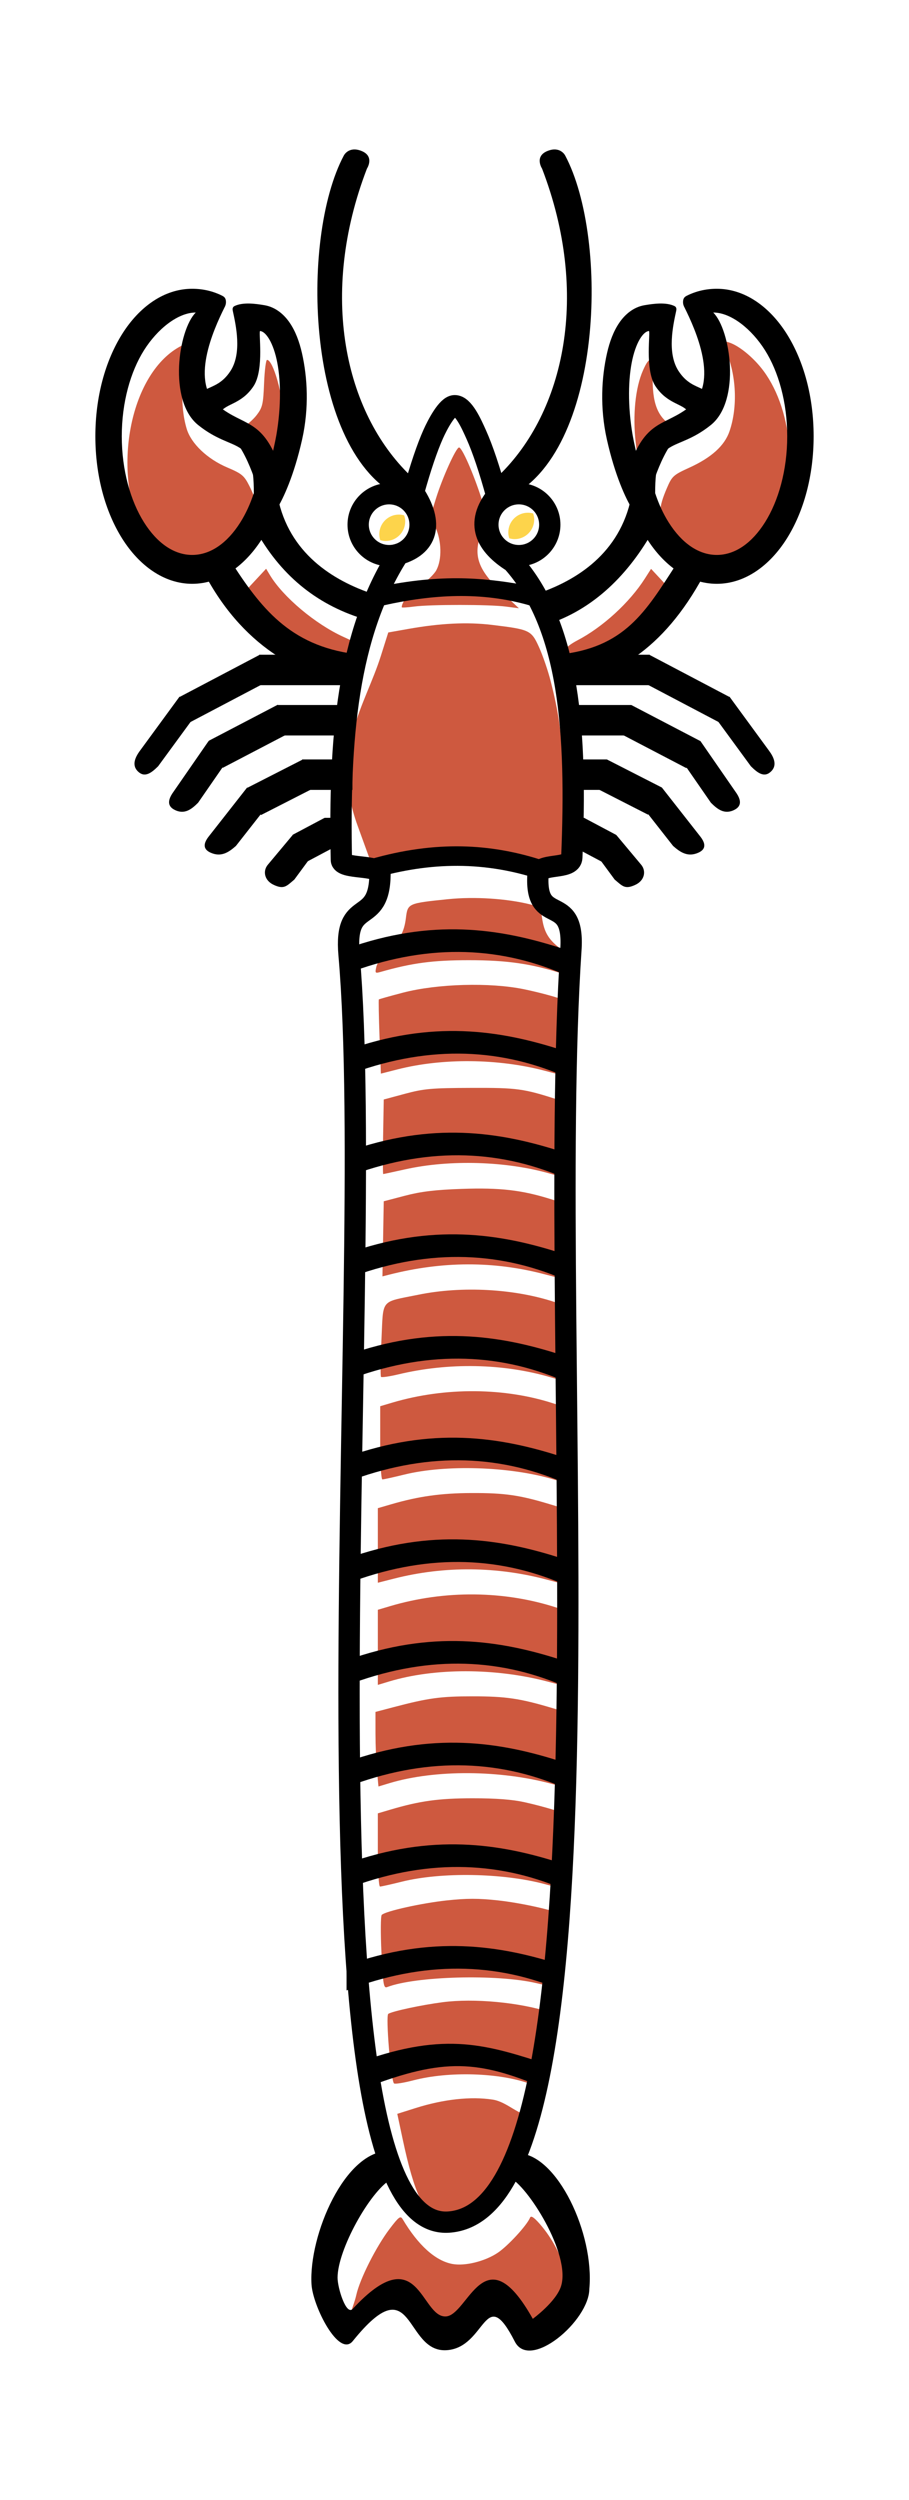 <?xml version="1.0" encoding="UTF-8" standalone="no"?>
<!-- Created with Inkscape (http://www.inkscape.org/) -->

<svg
   width="512"
   height="1408"
   viewBox="0 0 135.467 372.533"
   version="1.1"
   id="svg5"
   inkscape:version="1.1 (c68e22c387, 2021-05-23)"
   sodipodi:docname="loooooongbster.svg"
   xmlns:inkscape="http://www.inkscape.org/namespaces/inkscape"
   xmlns:sodipodi="http://sodipodi.sourceforge.net/DTD/sodipodi-0.dtd"
   xmlns="http://www.w3.org/2000/svg"
   xmlns:svg="http://www.w3.org/2000/svg">
  <sodipodi:namedview
     id="namedview7"
     pagecolor="#505050"
     bordercolor="#ffffff"
     borderopacity="1"
     inkscape:pageshadow="0"
     inkscape:pageopacity="0"
     inkscape:pagecheckerboard="1"
     inkscape:document-units="mm"
     showgrid="false"
     units="px"
     inkscape:zoom="0.3750491"
     inkscape:cx="121.31745"
     inkscape:cy="433.2766"
     inkscape:window-width="1920"
     inkscape:window-height="1027"
     inkscape:window-x="-8"
     inkscape:window-y="-8"
     inkscape:window-maximized="1"
     inkscape:current-layer="layer1" />
  <defs
     id="defs2">
	
	
	
	
	
	
	
	
	
	
	
	
	
	
	
</defs>
  <g
     inkscape:label="Layer 1"
     inkscape:groupmode="layer"
     id="layer1">
    <g
       id="g1327"
       transform="matrix(0.265,0,0,0.265,-156.183,79.443)">
</g>
    <g
       id="g1329"
       transform="matrix(0.265,0,0,0.265,-156.183,79.443)">
</g>
    <g
       id="g1331"
       transform="matrix(0.265,0,0,0.265,-156.183,79.443)">
</g>
    <g
       id="g1333"
       transform="matrix(0.265,0,0,0.265,-156.183,79.443)">
</g>
    <g
       id="g1335"
       transform="matrix(0.265,0,0,0.265,-156.183,79.443)">
</g>
    <g
       id="g1337"
       transform="matrix(0.265,0,0,0.265,-156.183,79.443)">
</g>
    <g
       id="g1339"
       transform="matrix(0.265,0,0,0.265,-156.183,79.443)">
</g>
    <g
       id="g1341"
       transform="matrix(0.265,0,0,0.265,-156.183,79.443)">
</g>
    <g
       id="g1343"
       transform="matrix(0.265,0,0,0.265,-156.183,79.443)">
</g>
    <g
       id="g1345"
       transform="matrix(0.265,0,0,0.265,-156.183,79.443)">
</g>
    <g
       id="g1347"
       transform="matrix(0.265,0,0,0.265,-156.183,79.443)">
</g>
    <g
       id="g1349"
       transform="matrix(0.265,0,0,0.265,-156.183,79.443)">
</g>
    <g
       id="g1351"
       transform="matrix(0.265,0,0,0.265,-156.183,79.443)">
</g>
    <g
       id="g1353"
       transform="matrix(0.265,0,0,0.265,-156.183,79.443)">
</g>
    <g
       id="g1355"
       transform="matrix(0.265,0,0,0.265,-156.183,79.443)">
</g>
    <rect
       style="fill:#ffffff;fill-opacity:1;stroke:none;stroke-width:3.963;stroke-linecap:round;stroke-linejoin:round;stroke-miterlimit:4;stroke-dasharray:none;stroke-opacity:1;paint-order:stroke markers fill"
       id="rect39404"
       width="135.467"
       height="372.533"
       x="3.5603841e-06"
       y="4.0690102e-06" />
    <g
       id="g53199">
      <path
         id="rect39404-4"
         style="fill:#ffffff;stroke-width:3.963;stroke-linecap:round;stroke-linejoin:round;paint-order:stroke markers fill"
         d="m 22.919,46.183 17.118,-0.643 c 1.786,5.9 6.39,10.486 4.971,14.158 -3.505,9.069 -3.876,14.496 -4.321,17.457 -1.104,7.346 18.3,18.913 17.31,7.073 -0.104,-1.247 -2.505,-1.958 -4.933,-3.371 -1.279,-0.744 0.64,-3.159 0.775,-5.217 0.239,-3.655 5.761,-4.127 7.3,-4.779 1.618,-4.101 5.878,-10.602 7.715,-9.255 2.201,1.615 2.474,9.502 4.708,11.057 2.576,1.793 5.717,-1.36 6.45,0.613 0.935,2.515 2.95,3.691 2.504,4.53 -0.952,1.791 -1.321,3.45 -2.201,3.905 -0.949,0.491 -3.13,0.559 -2.667,1.366 l 3.821,6.656 c 9.366,-2.055 20.59,-11.639 10.41,-21.107 -2.988,-2.779 1.021,-8.32 -0.258,-12.945 5.529,-20.401 5.508,3.978 15.442,5.891 L 106.827,43.034 c 1.585,9.135 25.737,4.205 4.744,41.291 -2.084,1.338 -5.85,-0.482 -7.772,0.888 -5.762,4.108 -13.665,6.75 -15.168,12.766 -0.487,1.949 -2.964,0.741 -3.329,2.735 -1.395,7.633 0.078,18.77 -0.367,26.976 -6.04,1.009 -5.938,4.54 -0.159,10.401 -0.368,49.994 5.569,129.251 -7.555,183.45 5.086,15.395 6.956,2.664 8.643,21.162 l -6.468,4.452 c -8.212,-4.759 -20.327,-8.955 -28.358,-0.088 -3.621,-12.817 -4.557,-4.469 5.893,-25.075 -1.621,-28.175 -9.394,-47.82 -3.267,-185.67 1.64,-3.813 3.066,-6.372 4.215,-7.434 -1.931,-0.856 -4.413,-0.911 -7.515,-0.068 0.496,-10.168 2.044,-19.37 1.99,-27.596 -0.021,-3.204 -5.741,-3.194 -9.027,-4.576 C 35.075,93.18 30.773,83.845 20.651,80.583 13.504,67.823 17.287,56.852 22.919,46.183 Z"
         sodipodi:nodetypes="ccssssscssssssssccccssscccccccccccscc" />
      <g
         id="g46234">
        <path
           style="fill:#ce593f;fill-opacity:1;stroke:none;stroke-width:5.291;stroke-linecap:round;stroke-linejoin:round;stroke-miterlimit:4;stroke-dasharray:none;stroke-opacity:1;paint-order:stroke markers fill"
           d="m 26.464,85.696 c -2.031,-1.005 -3.832,-3.102 -5.238,-6.097 -4.662,-9.934 -1.7,-24.24 5.812,-28.073 1.999,-1.02 2.192,-0.916 1.444,0.779 -1.465,3.321 -1.732,7.984 -0.663,11.582 0.655,2.206 3.074,4.511 6.064,5.779 2.155,0.914 2.498,1.199 3.27,2.723 1.42,2.803 1.47,4.438 0.217,7.115 -1.926,4.116 -5.222,6.901 -8.188,6.919 -0.679,0.004 -1.903,-0.323 -2.72,-0.728 z"
           id="path39949" />
        <path
           style="fill:#ce593f;fill-opacity:1;stroke:none;stroke-width:5.291;stroke-linecap:round;stroke-linejoin:round;stroke-miterlimit:4;stroke-dasharray:none;stroke-opacity:1;paint-order:stroke markers fill"
           d="m 104.844,85.772 c -1.925,-0.879 -4.252,-3.51 -5.541,-6.265 -1.226,-2.619 -1.211,-3.767 0.088,-6.787 0.762,-1.771 0.956,-1.947 3.348,-3.037 3.277,-1.493 5.236,-3.265 5.972,-5.401 1.251,-3.629 1.035,-8.411 -0.543,-12.014 l -0.673,-1.537 0.94,0.236 c 1.513,0.38 3.819,2.234 5.353,4.305 4.503,6.078 5.235,16.773 1.666,24.327 -2.672,5.654 -6.663,7.976 -10.611,6.173 z"
           id="path42599" />
        <path
           style="fill:#ce593f;fill-opacity:1;stroke:none;stroke-width:5.291;stroke-linecap:round;stroke-linejoin:round;stroke-miterlimit:4;stroke-dasharray:none;stroke-opacity:1;paint-order:stroke markers fill"
           d="m 95.336,69.879 c -0.102,-0.166 -0.37,-1.915 -0.594,-3.887 -0.47,-4.131 -0.06,-8.22 1.083,-10.803 1.031,-2.332 1.436,-1.974 1.436,1.272 0,4.135 0.944,6.077 3.616,7.441 0.728,0.371 1.323,0.808 1.323,0.972 0,0.163 -0.933,0.794 -2.073,1.401 -1.14,0.608 -2.642,1.735 -3.338,2.505 -0.696,0.77 -1.349,1.265 -1.451,1.099 z"
           id="path42638" />
        <path
           style="fill:#ce593f;fill-opacity:1;stroke:none;stroke-width:5.291;stroke-linecap:round;stroke-linejoin:round;stroke-miterlimit:4;stroke-dasharray:none;stroke-opacity:1;paint-order:stroke markers fill"
           d="m 40.823,69.921 c 0,-0.625 -2.32,-2.603 -4.278,-3.647 -1.139,-0.607 -2.071,-1.211 -2.071,-1.343 0,-0.131 0.634,-0.595 1.41,-1.031 0.775,-0.436 1.842,-1.359 2.37,-2.052 0.864,-1.133 0.975,-1.608 1.101,-4.74 0.077,-1.914 0.276,-3.48 0.442,-3.48 0.912,0 2.42,5.344 2.431,8.618 0.009,2.531 -0.74,7.96 -1.098,7.96 -0.169,0 -0.307,-0.129 -0.307,-0.286 z"
           id="path42677" />
        <path
           style="fill:#ce593f;fill-opacity:1;stroke:none;stroke-width:5.291;stroke-linecap:round;stroke-linejoin:round;stroke-miterlimit:4;stroke-dasharray:none;stroke-opacity:1;paint-order:stroke markers fill"
           d="M 49.091,100.18 C 44.962,98.863 40.607,95.344 37.339,90.685 l -1.377,-1.963 1.849,-1.987 1.849,-1.987 0.556,0.93 c 1.954,3.267 6.786,7.329 10.978,9.23 1.28,0.58 2.321,1.093 2.314,1.14 -0.22,1.501 -1.421,4.689 -1.787,4.743 -0.271,0.04 -1.456,-0.234 -2.632,-0.61 z"
           id="path42716" />
        <path
           style="fill:#ce593f;fill-opacity:1;stroke:none;stroke-width:5.291;stroke-linecap:round;stroke-linejoin:round;stroke-miterlimit:4;stroke-dasharray:none;stroke-opacity:1;paint-order:stroke markers fill"
           d="m 85.079,99.074 c -0.341,-1.036 -0.685,-2.061 -0.764,-2.277 -0.08,-0.217 0.698,-0.834 1.727,-1.371 3.786,-1.978 7.774,-5.629 10.059,-9.21 l 0.926,-1.451 1.841,1.978 1.841,1.978 -2.115,3.089 c -3.435,5.015 -7.58,8.199 -11.612,8.92 l -1.284,0.23 z"
           id="path42755" />
        <path
           style="fill:#ce593f;fill-opacity:1;stroke:none;stroke-width:5.291;stroke-linecap:round;stroke-linejoin:round;stroke-miterlimit:4;stroke-dasharray:none;stroke-opacity:1;paint-order:stroke markers fill"
           d="m 59.871,90.488 c 0,-0.818 1.195,-2.231 2.702,-3.195 1.018,-0.651 2.126,-1.706 2.463,-2.345 0.84,-1.593 0.782,-4.312 -0.135,-6.354 l -0.748,-1.666 0.798,-2.586 c 0.963,-3.122 3.014,-7.663 3.461,-7.663 0.438,0 2.093,3.746 3.293,7.457 l 0.986,3.048 -0.766,1.78 c -1.538,3.575 -0.849,5.811 2.861,9.29 l 2.546,2.387 -1.94,-0.252 c -2.491,-0.324 -11.261,-0.326 -13.668,-0.004 -1.019,0.136 -1.852,0.184 -1.852,0.105 z"
           id="path42794" />
        <path
           style="fill:#ce593f;fill-opacity:1;stroke:none;stroke-width:5.291;stroke-linecap:round;stroke-linejoin:round;stroke-miterlimit:4;stroke-dasharray:none;stroke-opacity:1;paint-order:stroke markers fill"
           d="m 56.58,128.456 -1.466,-0.402 -1.835,-5.055 c -4.044,-11.14 1.143,-17.865 3.478,-25.256 l 1.105,-3.497 3.032,-0.537 c 4.757,-0.842 8.753,-1.034 12.391,-0.596 5.686,0.685 5.895,0.784 7.053,3.339 0.552,1.218 1.325,3.47 1.716,5.004 1.522,5.965 1.864,9.22 2.055,19.586 l 0.302,5.362 -1.15,2.227 c 0,0 -1.454,-0.216 -2.841,-0.577 -5.719,-1.49 -13.812,-1.161 -20.281,0.197 -3.387,0.711 -1.769,0.696 -3.562,0.205 z"
           id="path42833"
           sodipodi:nodetypes="scsscssssscscss" />
        <path
           style="fill:#ce593f;fill-opacity:1;stroke:none;stroke-width:5.291;stroke-linecap:round;stroke-linejoin:round;stroke-miterlimit:4;stroke-dasharray:none;stroke-opacity:1;paint-order:stroke markers fill"
           d="m 83.821,145.093 c -4.613,-1.485 -8.261,-2.012 -13.933,-2.012 -5.382,0 -8.491,0.414 -13.191,1.756 -0.786,0.224 -0.829,0.169 -0.608,-0.783 0.131,-0.564 0.848,-1.58 1.594,-2.259 1.896,-1.726 2.546,-2.882 2.808,-4.998 0.27,-2.18 0.305,-2.196 6.254,-2.806 3.979,-0.408 8.801,-0.099 12.333,0.791 1.409,0.355 1.491,0.449 1.695,1.935 0.311,2.266 1.031,3.419 3.035,4.858 1.625,1.167 1.776,1.397 1.776,2.688 0,0.776 -0.04,1.396 -0.088,1.377 -0.049,-0.019 -0.802,-0.265 -1.675,-0.546 z"
           id="path42872" />
        <path
           style="fill:#ce593f;fill-opacity:1;stroke:none;stroke-width:5.291;stroke-linecap:round;stroke-linejoin:round;stroke-miterlimit:4;stroke-dasharray:none;stroke-opacity:1;paint-order:stroke markers fill"
           d="m 81.175,159.554 c -6.933,-1.825 -15.241,-1.904 -21.907,-0.207 l -2.507,0.638 -0.2,-5.478 c -0.11,-3.013 -0.156,-5.522 -0.102,-5.576 0.054,-0.054 1.669,-0.508 3.589,-1.01 5.113,-1.336 12.974,-1.558 18.051,-0.51 1.994,0.412 4.454,1.059 5.467,1.438 l 1.842,0.689 -0.1,4.682 c -0.104,4.873 -0.265,6.303 -0.701,6.219 -0.142,-0.027 -1.686,-0.426 -3.432,-0.885 z"
           id="path42911" />
        <path
           style="fill:#ce593f;fill-opacity:1;stroke:none;stroke-width:5.291;stroke-linecap:round;stroke-linejoin:round;stroke-miterlimit:4;stroke-dasharray:none;stroke-opacity:1;paint-order:stroke markers fill"
           d="m 82.057,174.912 c -6.528,-1.891 -15.012,-2.151 -21.675,-0.665 -1.736,0.387 -3.208,0.704 -3.272,0.704 -0.063,0 -0.071,-2.5 -0.018,-5.556 l 0.097,-5.556 3.175,-0.854 c 2.812,-0.756 3.941,-0.856 9.876,-0.876 6.869,-0.023 7.768,0.1 12.963,1.775 l 1.675,0.54 v 5.615 c 0,3.088 -0.119,5.597 -0.265,5.575 -0.145,-0.022 -1.296,-0.339 -2.557,-0.704 z"
           id="path42950" />
        <path
           style="fill:#ce593f;fill-opacity:1;stroke:none;stroke-width:5.291;stroke-linecap:round;stroke-linejoin:round;stroke-miterlimit:4;stroke-dasharray:none;stroke-opacity:1;paint-order:stroke markers fill"
           d="m 81.175,189.889 c -7.578,-1.994 -15.225,-1.974 -23.201,0.06 l -0.979,0.25 0.097,-5.596 0.097,-5.596 3.175,-0.832 c 2.369,-0.621 4.501,-0.878 8.402,-1.014 5.79,-0.202 9.006,0.17 13.379,1.546 l 2.734,0.86 v 5.628 c 0,3.096 -0.119,5.606 -0.265,5.579 -0.145,-0.027 -1.693,-0.426 -3.439,-0.885 z"
           id="path42989" />
        <path
           style="fill:#ce593f;fill-opacity:1;stroke:none;stroke-width:5.291;stroke-linecap:round;stroke-linejoin:round;stroke-miterlimit:4;stroke-dasharray:none;stroke-opacity:1;paint-order:stroke markers fill"
           d="m 82.057,205.237 c -7.031,-2.069 -15.206,-2.228 -22.68,-0.44 -1.319,0.315 -2.485,0.486 -2.592,0.379 -0.107,-0.107 -0.079,-2.598 0.063,-5.536 0.3,-6.215 -0.262,-5.534 5.541,-6.717 6.447,-1.314 14.299,-0.887 20.279,1.103 l 2.21,0.735 v 5.615 c 0,3.088 -0.119,5.597 -0.265,5.575 -0.145,-0.022 -1.296,-0.344 -2.557,-0.715 z"
           id="path43028" />
        <path
           style="fill:#ce593f;fill-opacity:1;stroke:none;stroke-width:5.291;stroke-linecap:round;stroke-linejoin:round;stroke-miterlimit:4;stroke-dasharray:none;stroke-opacity:1;paint-order:stroke markers fill"
           d="m 82.41,220.427 c -6.464,-1.91 -15.989,-2.209 -22.156,-0.694 -1.613,0.396 -3.081,0.72 -3.263,0.72 -0.191,0 -0.33,-2.299 -0.33,-5.454 v -5.454 l 1.816,-0.539 c 7.854,-2.332 16.831,-2.263 24.193,0.187 l 2.21,0.735 0.004,4.292 c 0.002,2.361 0.102,4.887 0.223,5.615 0.25,1.511 0.346,1.49 -2.696,0.591 z"
           id="path43067" />
        <path
           style="fill:#ce593f;fill-opacity:1;stroke:none;stroke-width:5.291;stroke-linecap:round;stroke-linejoin:round;stroke-miterlimit:4;stroke-dasharray:none;stroke-opacity:1;paint-order:stroke markers fill"
           d="m 81.656,235.431 c -7.558,-2.033 -15.422,-2.103 -22.904,-0.203 l -2.444,0.621 v -5.556 -5.556 l 2.012,-0.585 c 4.08,-1.186 7.407,-1.652 11.921,-1.67 5.007,-0.019 7.218,0.302 11.905,1.729 l 3.086,0.94 v 5.588 c 0,3.073 -0.119,5.571 -0.265,5.55 -0.146,-0.021 -1.635,-0.407 -3.311,-0.858 z"
           id="path43106" />
        <path
           style="fill:#ce593f;fill-opacity:1;stroke:none;stroke-width:5.291;stroke-linecap:round;stroke-linejoin:round;stroke-miterlimit:4;stroke-dasharray:none;stroke-opacity:1;paint-order:stroke markers fill"
           d="m 81.616,250.581 c -7.779,-2.05 -16.872,-2.056 -23.633,-0.015 l -1.675,0.506 v -5.596 -5.596 l 1.833,-0.544 c 8.126,-2.413 17.049,-2.325 24.886,0.246 l 2.205,0.723 v 5.594 c 0,3.077 -0.119,5.572 -0.265,5.544 -0.146,-0.027 -1.654,-0.416 -3.351,-0.863 z"
           id="path43145" />
        <path
           style="fill:#ce593f;fill-opacity:1;stroke:none;stroke-width:5.291;stroke-linecap:round;stroke-linejoin:round;stroke-miterlimit:4;stroke-dasharray:none;stroke-opacity:1;paint-order:stroke markers fill"
           d="m 82.41,265.87 c -7.791,-2.139 -17.595,-2.2 -24.38,-0.151 l -1.629,0.492 -0.22,-2.332 c -0.121,-1.283 -0.221,-3.783 -0.223,-5.557 l -0.002,-3.224 2.734,-0.719 c 5.153,-1.355 6.974,-1.604 11.728,-1.604 4.973,0 7.059,0.307 11.905,1.753 l 2.91,0.868 -0.044,3.251 c -0.024,1.788 -0.143,4.287 -0.265,5.552 l -0.221,2.3 z"
           id="path43184" />
        <path
           style="fill:#ce593f;fill-opacity:1;stroke:none;stroke-width:5.291;stroke-linecap:round;stroke-linejoin:round;stroke-miterlimit:4;stroke-dasharray:none;stroke-opacity:1;paint-order:stroke markers fill"
           d="m 81.195,280.76 c -6.258,-1.666 -15.435,-1.824 -21.295,-0.366 -1.613,0.401 -3.081,0.729 -3.263,0.729 -0.191,0 -0.33,-2.299 -0.33,-5.454 v -5.454 l 1.816,-0.539 c 4.421,-1.313 7.242,-1.705 12.293,-1.709 3.508,-0.003 5.945,0.182 7.76,0.587 3.025,0.676 6.04,1.6 6.457,1.98 0.443,0.403 -0.138,10.948 -0.601,10.91 -0.214,-0.018 -1.491,-0.325 -2.838,-0.684 z"
           id="path43223" />
        <path
           style="fill:#ce593f;fill-opacity:1;stroke:none;stroke-width:5.291;stroke-linecap:round;stroke-linejoin:round;stroke-miterlimit:4;stroke-dasharray:none;stroke-opacity:1;paint-order:stroke markers fill"
           d="m 56.848,290.984 c -0.142,-2.94 -0.123,-5.478 0.042,-5.639 0.576,-0.563 5.886,-1.744 9.696,-2.158 2.936,-0.318 4.726,-0.32 7.605,-0.005 3.556,0.388 8.549,1.506 9.583,2.145 0.388,0.24 0.397,1.203 0.047,5.539 -0.233,2.887 -0.459,5.287 -0.503,5.335 -0.044,0.047 -1.576,-0.263 -3.404,-0.69 -5.857,-1.367 -18,-1.039 -22.237,0.599 -0.504,0.195 -0.601,-0.404 -0.829,-5.125 z"
           id="path43262" />
        <path
           style="fill:#ce593f;fill-opacity:1;stroke:none;stroke-width:5.291;stroke-linecap:round;stroke-linejoin:round;stroke-miterlimit:4;stroke-dasharray:none;stroke-opacity:1;paint-order:stroke markers fill"
           d="m 79.059,310.538 c -4.601,-1.689 -12.149,-1.922 -17.46,-0.539 -1.455,0.379 -2.752,0.585 -2.883,0.457 -0.469,-0.459 -1.262,-10.093 -0.853,-10.363 0.597,-0.394 4.951,-1.327 8.112,-1.738 4.671,-0.607 11.415,0.02 15.936,1.48 l 1.089,0.352 -0.654,5.018 c -0.36,2.76 -0.726,5.217 -0.813,5.459 -0.199,0.552 -0.693,0.527 -2.474,-0.127 z"
           id="path43301" />
        <path
           style="fill:#ce593f;fill-opacity:1;stroke:none;stroke-width:5.291;stroke-linecap:round;stroke-linejoin:round;stroke-miterlimit:4;stroke-dasharray:none;stroke-opacity:1;paint-order:stroke markers fill"
           d="m 65.955,331.461 c -2.751,-1.395 -4.233,-4.642 -5.943,-12.681 l -0.806,-3.789 2.743,-0.867 c 4.141,-1.308 8.194,-1.755 11.463,-1.257 2.218,0.338 3.913,2.466 5.911,2.427 0,0 -1.75,6.723 -3.189,9.563 -2.853,5.63 -6.973,8.229 -10.179,6.603 z"
           id="path43340"
           sodipodi:nodetypes="sscsssss" />
        <path
           style="fill:#ce593f;fill-opacity:1;stroke:none;stroke-width:5.291;stroke-linecap:round;stroke-linejoin:round;stroke-miterlimit:4;stroke-dasharray:none;stroke-opacity:1;paint-order:stroke markers fill"
           d="m 79.394,347.156 c 0,0 -2.016,-2.894 -3.643,-2.894 -1.171,0 -2.334,-1.136 -3.657,0.277 -0.849,0.907 -2.342,2.222 -2.861,2.77 -1.575,1.665 -1.447,2.513 -3.765,-0.716 -2.573,-3.583 -5.675,-6.481 -10.124,-2.304 -1.27,1.193 -2.246,2.724 -2.697,2.115 -0.946,-1.281 0.006,-2.433 0.456,-4.44 0.535,-2.391 2.953,-7.182 4.96,-9.828 1.364,-1.799 1.621,-1.993 1.937,-1.462 2.329,3.909 4.883,6.212 7.415,6.687 1.872,0.351 4.868,-0.39 6.776,-1.676 1.528,-1.03 4.332,-4.081 4.804,-5.228 0.137,-0.334 0.566,-0.061 1.414,0.902 3.979,4.517 5.39,11.019 3.948,13.766 -0.299,0.57 -1.29,2.446 -2.485,2.311 z"
           id="path43379"
           sodipodi:nodetypes="ssssssssscssscsscs" />
        <g
           id="g1119-0"
           transform="matrix(0.461,0,0,0.461,-23.599,8)">
          <path
             style="fill:#fdd44b"
             d="m 179.154,145.798 c 0.111,0.068 0.225,0.132 0.331,0.208 -0.106,-0.076 -0.22,-0.139 -0.331,-0.208 z"
             id="path1093-3" />
          <path
             style="fill:#fdd44b"
             d="m 178.12,145.281 c 0.129,0.05 0.255,0.104 0.38,0.162 -0.125,-0.058 -0.25,-0.112 -0.38,-0.162 z"
             id="path1095-8" />
          <path
             style="fill:#fdd44b"
             d="m 171.158,155.405 c 0.096,0.106 0.183,0.218 0.286,0.317 -0.102,-0.099 -0.19,-0.212 -0.286,-0.317 z"
             id="path1097-8" />
          <path
             style="fill:#fdd44b"
             d="m 177.016,144.96 c 0.122,0.023 0.238,0.059 0.357,0.089 -0.119,-0.03 -0.235,-0.066 -0.357,-0.089 z"
             id="path1099-0" />
          <path
             style="fill:#fdd44b"
             d="m 181.03,147.551 c 0.079,0.113 0.144,0.235 0.216,0.354 -0.072,-0.119 -0.137,-0.24 -0.216,-0.354 z"
             id="path1101-2" />
          <path
             style="fill:#fdd44b"
             d="m 181.582,148.523 c 0.065,0.14 0.123,0.283 0.178,0.428 -0.055,-0.145 -0.113,-0.287 -0.178,-0.428 z"
             id="path1103-5" />
          <path
             style="fill:#fdd44b"
             d="m 180.343,146.72 c -0.048,-0.049 -0.105,-0.087 -0.154,-0.134 0.049,0.047 0.106,0.085 0.154,0.134 z"
             id="path1105-0" />
          <path
             style="fill:#fdd44b"
             d="m 173.731,157.126 c -0.162,-0.058 -0.326,-0.11 -0.481,-0.18 0.155,0.071 0.319,0.123 0.481,0.18 z"
             id="path1107-5" />
          <path
             style="fill:#fdd44b"
             d="m 181.843,149.22 c -0.543,-0.153 -1.112,-0.242 -1.702,-0.242 -3.494,0 -6.336,2.843 -6.336,6.337 0,0.673 0.11,1.32 0.305,1.929 0.555,0.16 1.13,0.273 1.736,0.273 3.496,0 6.338,-2.843 6.338,-6.338 0.001,-0.688 -0.137,-1.338 -0.341,-1.959 z"
             id="path1109-5" />
          <path
             style="fill:#fdd44b"
             d="m 172.607,156.597 c -0.135,-0.081 -0.272,-0.156 -0.4,-0.245 0.128,0.09 0.265,0.164 0.4,0.245 z"
             id="path1111-1" />
          <path
             style="fill:#fdd44b"
             d="m 170.129,153.866 c -0.062,-0.131 -0.123,-0.264 -0.176,-0.399 0.053,0.136 0.114,0.267 0.176,0.399 z"
             id="path1113-3" />
          <path
             style="fill:#fdd44b"
             d="m 169.722,152.725 c -0.031,-0.122 -0.07,-0.241 -0.094,-0.366 0.024,0.125 0.063,0.243 0.094,0.366 z"
             id="path1115-5" />
          <path
             style="fill:#fdd44b"
             d="m 170.71,154.861 c -0.088,-0.122 -0.165,-0.249 -0.245,-0.377 0.079,0.129 0.157,0.255 0.245,0.377 z"
             id="path1117-7" />
        </g>
        <g
           id="g1119-0-0"
           transform="matrix(0.461,0,0,0.461,-4.374,7.722)">
          <path
             style="fill:#fdd44b"
             d="m 179.154,145.798 c 0.111,0.068 0.225,0.132 0.331,0.208 -0.106,-0.076 -0.22,-0.139 -0.331,-0.208 z"
             id="path1093-3-7" />
          <path
             style="fill:#fdd44b"
             d="m 178.12,145.281 c 0.129,0.05 0.255,0.104 0.38,0.162 -0.125,-0.058 -0.25,-0.112 -0.38,-0.162 z"
             id="path1095-8-6" />
          <path
             style="fill:#fdd44b"
             d="m 171.158,155.405 c 0.096,0.106 0.183,0.218 0.286,0.317 -0.102,-0.099 -0.19,-0.212 -0.286,-0.317 z"
             id="path1097-8-4" />
          <path
             style="fill:#fdd44b"
             d="m 177.016,144.96 c 0.122,0.023 0.238,0.059 0.357,0.089 -0.119,-0.03 -0.235,-0.066 -0.357,-0.089 z"
             id="path1099-0-3" />
          <path
             style="fill:#fdd44b"
             d="m 181.03,147.551 c 0.079,0.113 0.144,0.235 0.216,0.354 -0.072,-0.119 -0.137,-0.24 -0.216,-0.354 z"
             id="path1101-2-9" />
          <path
             style="fill:#fdd44b"
             d="m 181.582,148.523 c 0.065,0.14 0.123,0.283 0.178,0.428 -0.055,-0.145 -0.113,-0.287 -0.178,-0.428 z"
             id="path1103-5-6" />
          <path
             style="fill:#fdd44b"
             d="m 180.343,146.72 c -0.048,-0.049 -0.105,-0.087 -0.154,-0.134 0.049,0.047 0.106,0.085 0.154,0.134 z"
             id="path1105-0-5" />
          <path
             style="fill:#fdd44b"
             d="m 173.731,157.126 c -0.162,-0.058 -0.326,-0.11 -0.481,-0.18 0.155,0.071 0.319,0.123 0.481,0.18 z"
             id="path1107-5-3" />
          <path
             style="fill:#fdd44b"
             d="m 181.843,149.22 c -0.543,-0.153 -1.112,-0.242 -1.702,-0.242 -3.494,0 -6.336,2.843 -6.336,6.337 0,0.673 0.11,1.32 0.305,1.929 0.555,0.16 1.13,0.273 1.736,0.273 3.496,0 6.338,-2.843 6.338,-6.338 0.001,-0.688 -0.137,-1.338 -0.341,-1.959 z"
             id="path1109-5-5" />
          <path
             style="fill:#fdd44b"
             d="m 172.607,156.597 c -0.135,-0.081 -0.272,-0.156 -0.4,-0.245 0.128,0.09 0.265,0.164 0.4,0.245 z"
             id="path1111-1-8" />
          <path
             style="fill:#fdd44b"
             d="m 170.129,153.866 c -0.062,-0.131 -0.123,-0.264 -0.176,-0.399 0.053,0.136 0.114,0.267 0.176,0.399 z"
             id="path1113-3-5" />
          <path
             style="fill:#fdd44b"
             d="m 169.722,152.725 c -0.031,-0.122 -0.07,-0.241 -0.094,-0.366 0.024,0.125 0.063,0.243 0.094,0.366 z"
             id="path1115-5-9" />
          <path
             style="fill:#fdd44b"
             d="m 170.71,154.861 c -0.088,-0.122 -0.165,-0.249 -0.245,-0.377 0.079,0.129 0.157,0.255 0.245,0.377 z"
             id="path1117-7-3" />
        </g>
        <g
           id="g39109"
           transform="translate(-1.6666667e-6,8.39)">
          <circle
             style="fill:none;stroke:#000000;stroke-width:3.175;stroke-linecap:square;stroke-miterlimit:4;stroke-dasharray:none;stroke-opacity:1;paint-order:stroke markers fill"
             id="path11420"
             cx="57.99"
             cy="69.794"
             r="4.614" />
          <circle
             style="fill:none;stroke:#000000;stroke-width:3.175;stroke-linecap:square;stroke-miterlimit:4;stroke-dasharray:none;stroke-opacity:1;paint-order:stroke markers fill"
             id="path11420-0"
             cx="77.32"
             cy="69.794"
             r="4.614" />
          <path
             id="path11801"
             style="fill:none;stroke:#000000;stroke-width:3.175;stroke-linecap:square;paint-order:stroke markers fill"
             d="M 85.1,132.83 C 81.064,192.805 93.523,320.96 66.852,322.732 42.72,324.334 56.384,183.879 52.02,133.882 c -0.769,-8.81 4.528,-4.042 4.613,-12.008 -0.047,-1.488 -5.73,-0.668 -5.759,-2.123 -0.358,-18.064 0.866,-33.565 8.51,-45.544 4.237,-1.196 5.369,-4.494 2.242,-9.2 1.042,-3.77 2.043,-6.705 2.927,-8.687 0.653,-1.463 2.091,-4.202 3.18,-4.254 1.307,-0.062 2.524,2.704 3.265,4.362 0.924,2.066 1.964,5.139 3.04,9.089 -3.316,4.106 -1.594,7.341 2.339,9.809 8.605,9.623 9.604,25.478 8.839,44.068 -0.079,1.91 -4.938,0.674 -5.047,2.637 -0.433,7.753 5.358,2.498 4.931,10.799 z"
             sodipodi:nodetypes="csscccccscccccc" />
          <g
             id="g20805"
             transform="translate(0.131)">
            <path
               id="rect12153"
               style="stroke-width:3.175;stroke-linecap:square;paint-order:stroke markers fill"
               d="m 51.114,14.775 c 0,0 0.724,-1.443 2.638,-0.667 2.001,0.812 0.8,2.632 0.8,2.632 -7.172,18.666 -3.368,36.25 6.457,45.732 l -1.407,3.263 C 45.473,59.16 44.498,27.195 51.114,14.775 Z"
               sodipodi:nodetypes="cscccc" />
            <path
               id="rect12153-3"
               style="stroke-width:3.175;stroke-linecap:square;paint-order:stroke markers fill"
               d="m 84.092,14.775 c 0,0 -0.724,-1.443 -2.638,-0.667 -2.001,0.812 -0.8,2.632 -0.8,2.632 7.172,18.666 3.368,36.25 -6.457,45.732 l 1.407,3.263 c 14.129,-6.574 15.104,-38.54 8.488,-50.96 z"
               sodipodi:nodetypes="cscccc" />
          </g>
          <g
             id="g9308"
             transform="matrix(1.222,0,0,1.222,163.574,-112.099)">
            <path
               style="color:#000000;fill:#000000;stroke-width:1.061;stroke-linecap:square;-inkscape-stroke:none;paint-order:stroke markers fill"
               d="m -110.418,120.081 c -3.45,0 -6.478,2.234 -8.54,5.515 -2.062,3.281 -3.27,7.665 -3.27,12.473 0,4.808 1.207,9.191 3.27,12.473 2.062,3.281 5.09,5.518 8.54,5.518 3.45,0 6.476,-2.236 8.538,-5.518 2.062,-3.281 2.69,-4.707 1.983,-9.184 -2.052,-5.434 -4.25,-4.52 -7.274,-6.943 -3.553,-2.847 -0.713,-9.242 0.707,-12.086 0.161,-0.29 0.185,-0.57 0.15,-0.814 -0.042,-0.296 -0.181,-0.443 -0.418,-0.57 -1.138,-0.58 -2.392,-0.864 -3.686,-0.864 z m 0.436,2.895 c -2.131,2.11 -3.388,10.757 0.283,13.715 4.391,3.539 6.822,1.088 6.797,8.314 -0.438,1.329 -0.993,2.525 -1.634,3.545 -1.629,2.593 -3.701,3.989 -5.883,3.989 -2.183,0 -4.256,-1.396 -5.885,-3.989 -1.629,-2.593 -2.703,-6.326 -2.703,-10.481 0,-4.155 1.074,-7.886 2.703,-10.478 1.629,-2.593 4.139,-4.614 6.322,-4.614 z"
               id="path1766"
               sodipodi:nodetypes="sssssscscscscscsssssc" />
            <path
               style="color:#000000;fill:#000000;stroke-linecap:square;-inkscape-stroke:none;paint-order:stroke markers fill"
               d="m -101.586,122.089 c -1.155,-0.198 -2.617,-0.389 -3.653,0.09 -0.116,0.054 -0.18,0.124 -0.225,0.232 -0.045,0.108 -0.029,0.236 -0.002,0.367 0.366,1.71 1.156,5.142 -0.3,7.353 -1.915,2.91 -4.171,1.196 -4.844,5.118 9.043,1.088 7.993,15.81 10.575,11.58 0.692,-1.133 2.023,-3.906 3.022,-8.369 0.869,-3.883 0.644,-7.589 -0.011,-10.497 -0.328,-1.454 -0.806,-2.727 -1.523,-3.767 -0.717,-1.041 -1.752,-1.886 -3.039,-2.107 z m -0.539,3.14 c 0.26,0.045 0.567,0.211 0.955,0.774 0.388,0.563 0.774,1.486 1.039,2.662 0.529,2.351 0.591,5.685 -0.022,9.257 -0.137,0.796 -0.488,2.314 -0.488,2.314 -0.046,4.485 -1.426,-6.492 -7.341,-4.018 0.294,-0.194 0.634,-0.473 1.039,-1.117 0.642,-1.02 2.552,-0.947 4.003,-3.138 1.363,-2.059 0.555,-6.778 0.815,-6.734 z"
               id="path5455"
               sodipodi:nodetypes="cszsscssssscssssccssss" />
          </g>
          <path
             style="color:#000000;fill:#000000;stroke-width:3.175;stroke-linecap:square;-inkscape-stroke:none;paint-order:stroke markers fill"
             d="m 38.321,71.002 3.248,-4.512 c 1.976,8.015 8.547,11.942 14.742,13.862 l -1.624,3.642 C 47.589,81.947 42.159,77.705 38.321,71.002 Z"
             id="rect13848"
             sodipodi:nodetypes="ccccc" />
          <path
             style="color:#000000;fill:#000000;stroke-width:3.175;stroke-linecap:square;-inkscape-stroke:none;paint-order:stroke markers fill"
             d="m 30.623,77.382 4.084,-1.652 c 4.55,7.027 9.05,12.426 19.037,13.442 v 4.539 C 45.7,92.904 36.632,88.532 30.623,77.382 Z"
             id="rect14364"
             sodipodi:nodetypes="ccccc" />
          <g
             id="g9308-4"
             transform="matrix(-1.222,0,0,1.222,-28.108,-112.099)">
            <path
               style="color:#000000;fill:#000000;stroke-width:1.061;stroke-linecap:square;-inkscape-stroke:none;paint-order:stroke markers fill"
               d="m -110.418,120.081 c -3.45,0 -6.478,2.234 -8.54,5.515 -2.062,3.281 -3.27,7.665 -3.27,12.473 0,4.808 1.207,9.191 3.27,12.473 2.062,3.281 5.09,5.518 8.54,5.518 3.45,0 6.476,-2.236 8.538,-5.518 2.062,-3.281 2.69,-4.707 1.983,-9.184 -2.052,-5.434 -4.25,-4.52 -7.274,-6.943 -3.553,-2.847 -0.713,-9.242 0.707,-12.086 0.161,-0.29 0.185,-0.57 0.15,-0.814 -0.042,-0.296 -0.181,-0.443 -0.418,-0.57 -1.138,-0.58 -2.392,-0.864 -3.686,-0.864 z m 0.436,2.895 c -2.131,2.11 -3.388,10.757 0.283,13.715 4.391,3.539 6.822,1.088 6.797,8.314 -0.438,1.329 -0.993,2.525 -1.634,3.545 -1.629,2.593 -3.701,3.989 -5.883,3.989 -2.183,0 -4.256,-1.396 -5.885,-3.989 -1.629,-2.593 -2.703,-6.326 -2.703,-10.481 0,-4.155 1.074,-7.886 2.703,-10.478 1.629,-2.593 4.139,-4.614 6.322,-4.614 z"
               id="path1766-2"
               sodipodi:nodetypes="sssssscscscscscsssssc" />
            <path
               style="color:#000000;fill:#000000;stroke-linecap:square;-inkscape-stroke:none;paint-order:stroke markers fill"
               d="m -101.586,122.089 c -1.155,-0.198 -2.617,-0.389 -3.653,0.09 -0.116,0.054 -0.18,0.124 -0.225,0.232 -0.045,0.108 -0.029,0.236 -0.002,0.367 0.366,1.71 1.156,5.142 -0.3,7.353 -1.915,2.91 -4.171,1.196 -4.844,5.118 9.043,1.088 7.993,15.81 10.575,11.58 0.692,-1.133 2.023,-3.906 3.022,-8.369 0.869,-3.883 0.644,-7.589 -0.011,-10.497 -0.328,-1.454 -0.806,-2.727 -1.523,-3.767 -0.717,-1.041 -1.752,-1.886 -3.039,-2.107 z m -0.539,3.14 c 0.26,0.045 0.567,0.211 0.955,0.774 0.388,0.563 0.774,1.486 1.039,2.662 0.529,2.351 0.591,5.685 -0.022,9.257 -0.137,0.796 -0.488,2.314 -0.488,2.314 -0.046,4.485 -1.426,-6.492 -7.341,-4.018 0.294,-0.194 0.634,-0.473 1.039,-1.117 0.642,-1.02 2.552,-0.947 4.003,-3.138 1.363,-2.059 0.555,-6.778 0.815,-6.734 z"
               id="path5455-4"
               sodipodi:nodetypes="cszsscssssscssssccssss" />
          </g>
          <path
             style="color:#000000;fill:#000000;stroke-width:3.175;stroke-linecap:square;-inkscape-stroke:none;paint-order:stroke markers fill"
             d="M 97.146,71.002 93.899,66.49 C 91.922,74.504 85.44,78.431 79.245,80.352 l 1.56,4.528 c 7.097,-2.047 12.503,-7.174 16.341,-13.878 z"
             id="rect13848-9"
             sodipodi:nodetypes="ccccc" />
          <path
             style="color:#000000;fill:#000000;stroke-width:3.175;stroke-linecap:square;-inkscape-stroke:none;paint-order:stroke markers fill"
             d="m 104.844,77.382 -4.084,-1.652 c -4.55,7.027 -7.634,12.426 -17.622,13.442 v 4.539 c 8.044,-0.807 15.697,-5.178 21.706,-16.328 z"
             id="rect14364-1"
             sodipodi:nodetypes="ccccc" />
          <rect
             style="fill:#000000;fill-opacity:1;stroke:none;stroke-width:2.406;stroke-linecap:square;stroke-miterlimit:4;stroke-dasharray:none;stroke-opacity:1;paint-order:stroke markers fill"
             id="rect17345-0"
             width="15.116"
             height="4.539"
             x="-53.744"
             y="89.172"
             transform="scale(-1,1)" />
          <rect
             style="fill:#000000;fill-opacity:1;stroke:none;stroke-width:2.682;stroke-linecap:square;stroke-miterlimit:4;stroke-dasharray:none;stroke-opacity:1;paint-order:stroke markers fill"
             id="rect17347-4"
             width="13.417"
             height="4.087"
             x="-4.391"
             y="97.609"
             transform="matrix(-0.885,0.466,0.356,0.935,0,0)" />
          <path
             id="rect17349-19"
             style="stroke-width:2.591;stroke-linecap:square;paint-order:stroke markers fill"
             d="m 26.755,95.42 -5.854,8 c -0.759,1.01 -1.279,2.177 -0.399,3.091 1.022,1.062 2.029,0.309 3.061,-0.714 l 5.854,-8 z"
             sodipodi:nodetypes="ccsccc" />
          <rect
             style="fill:#000000;fill-opacity:1;stroke:none;stroke-width:2.039;stroke-linecap:square;stroke-miterlimit:4;stroke-dasharray:none;stroke-opacity:1;paint-order:stroke markers fill"
             id="rect17345-0-4"
             width="10.85"
             height="4.539"
             x="-52.231"
             y="96.665"
             transform="scale(-1,1)" />
          <rect
             style="fill:#000000;fill-opacity:1;stroke:none;stroke-width:1.695;stroke-linecap:square;stroke-miterlimit:4;stroke-dasharray:none;stroke-opacity:1;paint-order:stroke markers fill"
             id="rect17345-0-4-9"
             width="7.501"
             height="4.539"
             x="-52.524"
             y="104.776"
             transform="scale(-1,1)" />
          <rect
             style="fill:#000000;fill-opacity:1;stroke:none;stroke-width:1.209;stroke-linecap:square;stroke-miterlimit:4;stroke-dasharray:none;stroke-opacity:1;paint-order:stroke markers fill"
             id="rect17345-0-4-9-4"
             width="3.818"
             height="4.539"
             x="-52.246"
             y="113.475"
             transform="scale(-1,1)" />
          <rect
             style="fill:#000000;fill-opacity:1;stroke:none;stroke-width:1.443;stroke-linecap:square;stroke-miterlimit:4;stroke-dasharray:none;stroke-opacity:1;paint-order:stroke markers fill"
             id="rect17345-0-4-9-4-4"
             width="5.439"
             height="4.539"
             x="10.48"
             y="122.931"
             transform="matrix(-0.883,0.469,0.469,0.883,0,0)" />
          <rect
             style="fill:#000000;fill-opacity:1;stroke:none;stroke-width:1.878;stroke-linecap:square;stroke-miterlimit:4;stroke-dasharray:none;stroke-opacity:1;paint-order:stroke markers fill"
             id="rect17345-0-4-9-1"
             width="9.206"
             height="4.539"
             x="7.574"
             y="113.789"
             transform="matrix(-0.891,0.455,0.455,0.891,0,0)" />
          <rect
             style="fill:#000000;fill-opacity:1;stroke:none;stroke-width:2.11;stroke-linecap:square;stroke-miterlimit:4;stroke-dasharray:none;stroke-opacity:1;paint-order:stroke markers fill"
             id="rect17345-0-4-0"
             width="11.627"
             height="4.539"
             x="8.068"
             y="104.84"
             transform="matrix(-0.886,0.463,0.463,0.886,0,0)" />
          <path
             id="rect17349-19-8"
             style="stroke-width:2.635;stroke-linecap:square;paint-order:stroke markers fill"
             d="m 31.075,102.048 -5.251,7.593 c -0.687,0.962 -1.053,2.019 0.198,2.649 1.454,0.732 2.493,-0.052 3.503,-1.066 l 5.251,-7.593 z"
             sodipodi:nodetypes="ccsccc" />
          <path
             id="rect17349-19-8-5"
             style="stroke-width:2.66;stroke-linecap:square;paint-order:stroke markers fill"
             d="m 36.825,108.965 -5.644,7.198 c -0.739,0.911 -1.132,1.913 0.213,2.511 1.563,0.694 2.68,-0.049 3.766,-1.01 l 5.644,-7.198 z"
             sodipodi:nodetypes="ccsccc" />
          <path
             id="rect17349-19-8-5-8"
             style="stroke-width:2.746;stroke-linecap:square;paint-order:stroke markers fill"
             d="m 43.625,116.028 -3.694,4.419 c -0.79,0.918 -0.557,2.338 0.813,2.996 1.591,0.764 1.967,0.196 3.117,-0.762 l 3.307,-4.489 z"
             sodipodi:nodetypes="ccsccc" />
          <rect
             style="fill:#000000;fill-opacity:1;stroke:none;stroke-width:2.291;stroke-linecap:square;stroke-miterlimit:4;stroke-dasharray:none;stroke-opacity:1;paint-order:stroke markers fill"
             id="rect17345-0-82"
             width="13.701"
             height="4.539"
             x="83.138"
             y="89.172" />
          <rect
             style="fill:#000000;fill-opacity:1;stroke:none;stroke-width:2.682;stroke-linecap:square;stroke-miterlimit:4;stroke-dasharray:none;stroke-opacity:1;paint-order:stroke markers fill"
             id="rect17347-4-4"
             width="13.417"
             height="4.087"
             x="123.13"
             y="34.056"
             transform="matrix(0.885,0.466,-0.356,0.935,0,0)" />
          <path
             id="rect17349-19-4"
             style="stroke-width:2.591;stroke-linecap:square;paint-order:stroke markers fill"
             d="m 108.712,95.42 5.854,8 c 0.759,1.01 1.279,2.177 0.399,3.091 -1.022,1.062 -2.029,0.309 -3.061,-0.714 l -5.854,-8 z"
             sodipodi:nodetypes="ccsccc" />
          <rect
             style="fill:#000000;fill-opacity:1;stroke:none;stroke-width:1.992;stroke-linecap:square;stroke-miterlimit:4;stroke-dasharray:none;stroke-opacity:1;paint-order:stroke markers fill"
             id="rect17345-0-4-5"
             width="10.364"
             height="4.539"
             x="83.722"
             y="96.665" />
          <rect
             style="fill:#000000;fill-opacity:1;stroke:none;stroke-width:1.521;stroke-linecap:square;stroke-miterlimit:4;stroke-dasharray:none;stroke-opacity:1;paint-order:stroke markers fill"
             id="rect17345-0-4-9-3"
             width="6.036"
             height="4.539"
             x="84.406"
             y="104.776" />
          <rect
             style="fill:#000000;fill-opacity:1;stroke:none;stroke-width:1.003;stroke-linecap:square;stroke-miterlimit:4;stroke-dasharray:none;stroke-opacity:1;paint-order:stroke markers fill"
             id="rect17345-0-4-9-4-6"
             width="2.625"
             height="4.539"
             x="84.414"
             y="113.475" />
          <rect
             style="fill:#000000;fill-opacity:1;stroke:none;stroke-width:1.443;stroke-linecap:square;stroke-miterlimit:4;stroke-dasharray:none;stroke-opacity:1;paint-order:stroke markers fill"
             id="rect17345-0-4-9-4-4-0"
             width="5.439"
             height="4.539"
             x="130.108"
             y="59.367"
             transform="rotate(27.984)" />
          <rect
             style="fill:#000000;fill-opacity:1;stroke:none;stroke-width:1.878;stroke-linecap:square;stroke-miterlimit:4;stroke-dasharray:none;stroke-opacity:1;paint-order:stroke markers fill"
             id="rect17345-0-4-9-1-0"
             width="9.206"
             height="4.539"
             x="128.209"
             y="52.158"
             transform="rotate(27.062)" />
          <rect
             style="fill:#000000;fill-opacity:1;stroke:none;stroke-width:2.11;stroke-linecap:square;stroke-miterlimit:4;stroke-dasharray:none;stroke-opacity:1;paint-order:stroke markers fill"
             id="rect17345-0-4-0-6"
             width="11.627"
             height="4.539"
             x="128.146"
             y="42.13"
             transform="rotate(27.576)" />
          <path
             id="rect17349-19-8-3"
             style="stroke-width:2.635;stroke-linecap:square;paint-order:stroke markers fill"
             d="m 104.392,102.048 5.251,7.593 c 0.687,0.962 1.053,2.019 -0.198,2.649 -1.454,0.732 -2.493,-0.052 -3.503,-1.066 l -5.251,-7.593 z"
             sodipodi:nodetypes="ccsccc" />
          <path
             id="rect17349-19-8-5-4"
             style="stroke-width:2.66;stroke-linecap:square;paint-order:stroke markers fill"
             d="m 98.641,108.965 5.644,7.198 c 0.739,0.911 1.132,1.913 -0.213,2.511 -1.563,0.694 -2.68,-0.049 -3.766,-1.01 l -5.644,-7.198 z"
             sodipodi:nodetypes="ccsccc" />
          <path
             id="rect17349-19-8-5-8-0"
             style="stroke-width:2.746;stroke-linecap:square;paint-order:stroke markers fill"
             d="m 91.842,116.028 3.694,4.419 c 0.79,0.918 0.557,2.338 -0.813,2.996 -1.591,0.764 -1.967,0.196 -3.117,-0.762 l -3.307,-4.489 z"
             sodipodi:nodetypes="ccsccc" />
          <path
             id="rect29827"
             style="stroke-width:2.318;stroke-linecap:round;stroke-linejoin:round;paint-order:stroke markers fill"
             d="m 57.098,78.924 c 9.655,-1.922 15.914,-1.084 21.869,0 v 2.91 c -7.224,-2.099 -14.528,-1.653 -21.869,0 z"
             sodipodi:nodetypes="ccccc" />
          <path
             id="rect30240"
             style="stroke-width:2.332;stroke-linecap:round;stroke-linejoin:round;paint-order:stroke markers fill"
             d="m 55.114,119.664 c 10.018,-2.901 18.103,-2.255 25.308,0 v 2.998 c -8.954,-2.978 -17.293,-2.418 -25.308,0 z"
             sodipodi:nodetypes="ccccc" />
          <path
             id="rect31366"
             style="stroke-width:2.332;stroke-linecap:round;stroke-linejoin:round;paint-order:stroke markers fill"
             d="m 51.646,148.113 c 12.696,-4.533 22.778,-3.054 32.175,0 v 3.741 c -9.916,-4.207 -20.597,-4.438 -32.175,0 z"
             sodipodi:nodetypes="ccccc" />
          <path
             id="rect31366-2"
             style="stroke-width:2.332;stroke-linecap:round;stroke-linejoin:round;paint-order:stroke markers fill"
             d="m 51.646,132.962 c 12.696,-4.533 22.778,-3.054 32.175,0 v 3.741 c -9.916,-4.207 -20.597,-4.438 -32.175,0 z"
             sodipodi:nodetypes="ccccc" />
          <path
             id="rect31366-6"
             style="stroke-width:2.332;stroke-linecap:round;stroke-linejoin:round;paint-order:stroke markers fill"
             d="m 51.646,163.263 c 12.696,-4.533 22.778,-3.054 32.175,0 v 3.741 c -9.916,-4.207 -20.597,-4.438 -32.175,0 z"
             sodipodi:nodetypes="ccccc" />
          <path
             id="rect31366-27"
             style="stroke-width:2.332;stroke-linecap:round;stroke-linejoin:round;paint-order:stroke markers fill"
             d="m 51.646,178.413 c 12.696,-4.533 22.778,-3.054 32.175,0 v 3.741 c -9.916,-4.207 -20.597,-4.438 -32.175,0 z"
             sodipodi:nodetypes="ccccc" />
          <path
             id="rect31366-9"
             style="stroke-width:2.332;stroke-linecap:round;stroke-linejoin:round;paint-order:stroke markers fill"
             d="m 51.646,193.564 c 12.696,-4.533 22.778,-3.054 32.175,0 v 3.741 c -9.916,-4.207 -20.597,-4.438 -32.175,0 z"
             sodipodi:nodetypes="ccccc" />
          <path
             id="rect31366-3"
             style="stroke-width:2.332;stroke-linecap:round;stroke-linejoin:round;paint-order:stroke markers fill"
             d="m 51.646,208.714 c 12.696,-4.533 22.778,-3.054 32.175,0 v 3.741 c -9.916,-4.207 -20.597,-4.438 -32.175,0 z"
             sodipodi:nodetypes="ccccc" />
          <path
             id="rect31366-67"
             style="stroke-width:2.332;stroke-linecap:round;stroke-linejoin:round;paint-order:stroke markers fill"
             d="m 51.646,223.864 c 12.696,-4.533 22.778,-3.054 32.175,0 v 3.741 c -9.916,-4.207 -20.597,-4.438 -32.175,0 z"
             sodipodi:nodetypes="ccccc" />
          <path
             id="rect31366-67-3"
             style="stroke-width:2.332;stroke-linecap:round;stroke-linejoin:round;paint-order:stroke markers fill"
             d="m 51.646,239.015 c 12.696,-4.533 22.778,-3.054 32.175,0 v 3.741 c -9.916,-4.207 -20.597,-4.438 -32.175,0 z"
             sodipodi:nodetypes="ccccc" />
          <path
             id="rect31366-67-8"
             style="stroke-width:2.332;stroke-linecap:round;stroke-linejoin:round;paint-order:stroke markers fill"
             d="m 51.646,254.165 c 12.696,-4.533 22.778,-3.054 32.175,0 v 3.741 c -9.916,-4.207 -20.597,-4.438 -32.175,0 z"
             sodipodi:nodetypes="ccccc" />
          <path
             id="rect31366-67-81"
             style="stroke-width:2.332;stroke-linecap:round;stroke-linejoin:round;paint-order:stroke markers fill"
             d="m 51.646,269.315 c 12.696,-4.533 22.778,-3.054 32.175,0 v 3.741 c -9.916,-4.207 -20.597,-4.438 -32.175,0 z"
             sodipodi:nodetypes="ccccc" />
          <path
             id="rect31366-67-1"
             style="stroke-width:2.332;stroke-linecap:round;stroke-linejoin:round;paint-order:stroke markers fill"
             d="m 51.646,284.466 c 12.696,-4.533 22.778,-3.054 32.175,0 v 3.741 c -9.916,-4.207 -20.597,-4.438 -32.175,0 z"
             sodipodi:nodetypes="ccccc" />
          <path
             id="rect31366-67-14"
             style="stroke-width:2.332;stroke-linecap:round;stroke-linejoin:round;paint-order:stroke markers fill"
             d="m 53.828,298.805 c 12.696,-4.533 18.787,-2.493 28.184,0.561 l -0.811,3.43 c -9.916,-4.207 -15.047,-4.563 -26.625,-0.125 z"
             sodipodi:nodetypes="ccccc" />
          <path
             style="color:#000000;fill:#000000;stroke-linecap:round;stroke-linejoin:round;-inkscape-stroke:none;paint-order:stroke markers fill"
             d="m 66.47,321.761 c -5.088,0.841 -6.53,-9.545 -8.375,-9.628 -6.682,-0.205 -12.11,12.595 -11.671,19.883 0.196,3.263 4.09,11.001 6.157,8.438 9.223,-11.435 7.569,1.821 14.014,1.365 5.914,-0.418 5.597,-10.151 10.128,-1.279 2.248,4.403 11.071,-3.089 11.104,-7.84 0.774,-8.241 -4.78,-20.037 -10.563,-20.228 -2.963,4.578 -8.223,9.522 -10.793,9.29 z m -0.094,2.192 c 2.698,0 7.187,-8.884 9.503,-7.896 2.675,1.14 9.221,11.461 7.738,16.208 -0.736,2.357 -4.217,4.881 -4.217,4.881 -7.217,-12.879 -9.604,-0.48 -12.973,-0.354 -3.775,0.141 -3.976,-11.787 -13.862,-1.128 -0.968,1.044 -2.258,-3.105 -2.258,-4.646 0,-4.155 4.782,-12.757 7.902,-14.627 1.618,-0.969 6.258,7.563 8.167,7.563 z"
             sodipodi:nodetypes="ccssssccccsssssssc"
             id="path39107" />
        </g>
      </g>
    </g>
  </g>
</svg>
